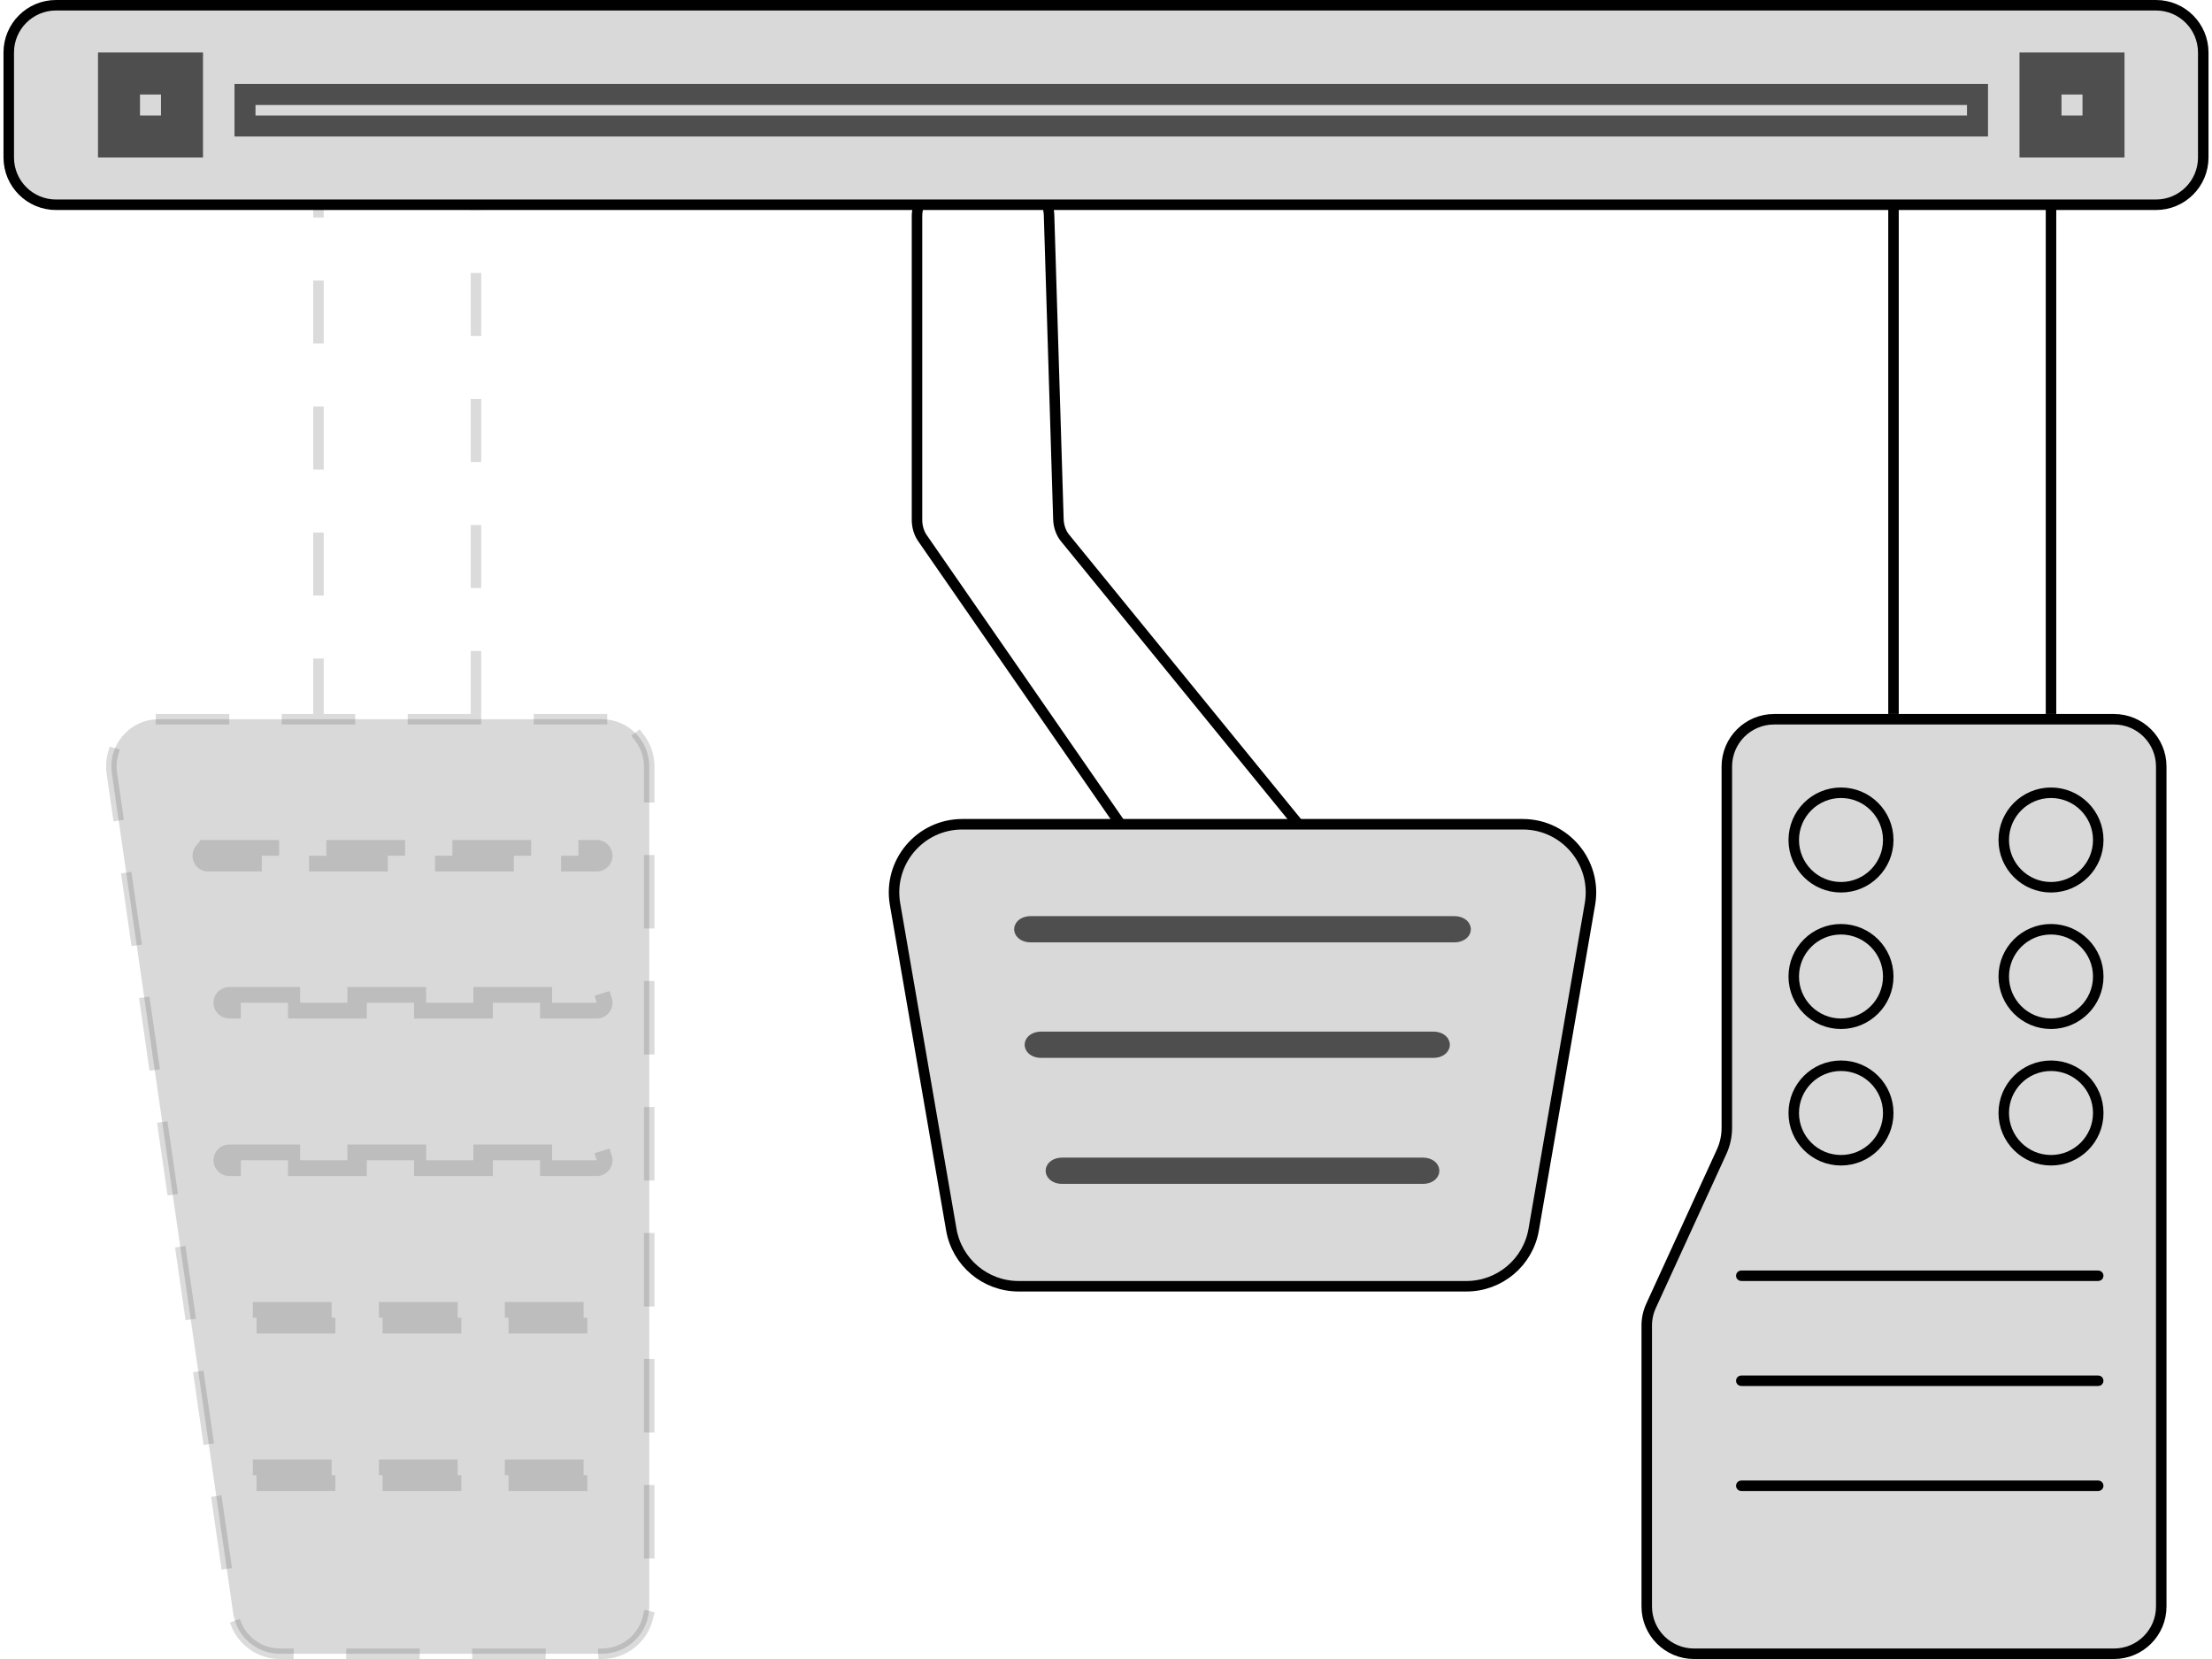 <svg width="140" height="105" viewBox="0 0 210 158" fill="none" xmlns="http://www.w3.org/2000/svg">
<g clip-path="url(#clip0_1_2)">
<path d="M195 68V20C195 18.895 194.105 18 193 18H182C180.895 18 180 18.895 180 20V68" stroke="black"/>
<path d="M127 83L101.093 51.228C100.713 50.761 100.488 50.12 100.467 49.44L99.577 20.496C99.534 19.102 98.652 18 97.578 18H89C87.895 18 87 19.164 87 20.6V49.502C87 50.145 87.183 50.764 87.513 51.242L109.5 83" stroke="black"/>
<path d="M45 68V20C45 18.895 44.105 18 43 18H32C30.895 18 30 18.895 30 20V68" stroke="#4E4E4E" stroke-opacity="0.2" stroke-linejoin="round" stroke-dasharray="6 6"/>
<path d="M168.627 68.5H201C203.485 68.5 205.5 70.515 205.5 73V153C205.5 155.485 203.485 157.5 201 157.5H181H161C158.515 157.5 156.5 155.485 156.5 153V126.241C156.5 125.594 156.639 124.955 156.909 124.367L163.627 109.7C163.957 108.981 164.127 108.2 164.127 107.409V96.35V73C164.127 70.515 166.142 68.5 168.627 68.5Z" fill="#D9D9D9" stroke="black"/>
<path d="M195 84.5C197.485 84.5 199.5 82.485 199.5 80C199.5 77.515 197.485 75.5 195 75.5C192.515 75.5 190.5 77.515 190.5 80C190.5 82.485 192.515 84.5 195 84.5Z" fill="#D9D9D9" stroke="black"/>
<path d="M175 84.5C177.485 84.5 179.5 82.485 179.5 80C179.5 77.515 177.485 75.5 175 75.5C172.515 75.5 170.5 77.515 170.5 80C170.5 82.485 172.515 84.5 175 84.5Z" fill="#D9D9D9" stroke="black"/>
<path d="M175 97.5C177.485 97.5 179.5 95.485 179.5 93C179.5 90.515 177.485 88.5 175 88.5C172.515 88.5 170.5 90.515 170.5 93C170.5 95.485 172.515 97.5 175 97.5Z" fill="#D9D9D9" stroke="black"/>
<path d="M195 97.5C197.485 97.5 199.5 95.485 199.5 93C199.5 90.515 197.485 88.5 195 88.5C192.515 88.5 190.5 90.515 190.5 93C190.5 95.485 192.515 97.5 195 97.5Z" fill="#D9D9D9" stroke="black"/>
<path d="M195 110.5C197.485 110.5 199.5 108.485 199.5 106C199.5 103.515 197.485 101.5 195 101.5C192.515 101.5 190.5 103.515 190.5 106C190.5 108.485 192.515 110.5 195 110.5Z" fill="#D9D9D9" stroke="black"/>
<path d="M175 110.5C177.485 110.5 179.5 108.485 179.5 106C179.5 103.515 177.485 101.5 175 101.5C172.515 101.5 170.5 103.515 170.5 106C170.5 108.485 172.515 110.5 175 110.5Z" fill="#D9D9D9" stroke="black"/>
<path d="M199.5 121.25H165.5C165.362 121.25 165.25 121.362 165.25 121.5C165.25 121.638 165.362 121.75 165.5 121.75H199.5C199.638 121.75 199.75 121.638 199.75 121.5C199.75 121.362 199.638 121.25 199.5 121.25Z" fill="#D9D9D9" stroke="black" stroke-width="0.5"/>
<path d="M199.5 131.25H165.5C165.362 131.25 165.25 131.362 165.25 131.5C165.25 131.638 165.362 131.75 165.5 131.75H199.5C199.638 131.75 199.75 131.638 199.75 131.5C199.75 131.362 199.638 131.25 199.5 131.25Z" fill="#D9D9D9" stroke="black" stroke-width="0.5"/>
<path d="M199.5 141.25H165.5C165.362 141.25 165.25 141.362 165.25 141.5C165.25 141.638 165.362 141.75 165.5 141.75H199.5C199.638 141.75 199.75 141.638 199.75 141.5C199.75 141.362 199.638 141.25 199.5 141.25Z" fill="#D9D9D9" stroke="black" stroke-width="0.5"/>
<path d="M57 68.5H14.774C12.033 68.5 9.928 70.93 10.32 73.643L21.876 153.643C22.196 155.857 24.093 157.5 26.33 157.5H57C59.485 157.5 61.5 155.485 61.5 153V73C61.5 70.515 59.485 68.5 57 68.5Z" fill="#D9D9D9" stroke="#4E4E4E" stroke-opacity="0.2" stroke-linecap="square" stroke-linejoin="round" stroke-dasharray="6 6"/>
<path d="M21.5 94.75H56.5C56.914 94.75 57.25 95.086 57.25 95.5C57.25 95.914 56.914 96.25 56.5 96.25H21.5C21.086 96.25 20.75 95.914 20.75 95.5C20.75 95.086 21.086 94.75 21.5 94.75Z" fill="#D9D9D9" stroke="#4E4E4E" stroke-opacity="0.2" stroke-width="1.5" stroke-linecap="square" stroke-linejoin="round" stroke-dasharray="6 6"/>
<path d="M24.5 139.75H56.5C56.914 139.75 57.25 140.086 57.25 140.5C57.25 140.914 56.914 141.25 56.5 141.25H24.5C24.086 141.25 23.75 140.914 23.75 140.5C23.75 140.086 24.086 139.75 24.5 139.75Z" fill="#D9D9D9" stroke="#4E4E4E" stroke-opacity="0.2" stroke-width="1.5" stroke-linecap="square" stroke-linejoin="round" stroke-dasharray="6 6"/>
<path d="M21.5 109.75H56.5C56.914 109.75 57.25 110.086 57.25 110.5C57.25 110.914 56.914 111.25 56.5 111.25H21.5C21.086 111.25 20.75 110.914 20.75 110.5C20.75 110.086 21.086 109.75 21.5 109.75Z" fill="#D9D9D9" stroke="#4E4E4E" stroke-opacity="0.2" stroke-width="1.5" stroke-linecap="square" stroke-linejoin="round" stroke-dasharray="6 6"/>
<path d="M24.5 124.75H56.5C56.914 124.75 57.25 125.086 57.25 125.5C57.25 125.914 56.914 126.25 56.5 126.25H24.5C24.086 126.25 23.75 125.914 23.75 125.5C23.75 125.086 24.086 124.75 24.5 124.75Z" fill="#D9D9D9" stroke="#4E4E4E" stroke-opacity="0.2" stroke-width="1.5" stroke-linecap="square" stroke-linejoin="round" stroke-dasharray="6 6"/>
<path d="M19.5 80.75H56.5C56.914 80.75 57.25 81.086 57.25 81.5C57.25 81.914 56.914 82.25 56.5 82.25H19.5C19.086 82.25 18.75 81.914 18.75 81.5C18.75 81.086 19.086 80.75 19.5 80.75Z" fill="#D9D9D9" stroke="#4E4E4E" stroke-opacity="0.2" stroke-width="1.5" stroke-linecap="square" stroke-linejoin="round" stroke-dasharray="6 6"/>
<path d="M205 0.5H5C2.515 0.5 0.5 2.515 0.5 5V15C0.5 17.485 2.515 19.5 5 19.5H205C207.485 19.5 209.5 17.485 209.5 15V5C209.5 2.515 207.485 0.5 205 0.5Z" fill="#D9D9D9" stroke="black"/>
<path d="M17 7H11V13H17V7Z" fill="#D9D9D9" stroke="#4E4E4E" stroke-width="4"/>
<path d="M200 7H194V13H200V7Z" fill="#D9D9D9" stroke="#4E4E4E" stroke-width="4"/>
<path d="M188 9H23V12H188V9Z" fill="#D9D9D9" stroke="#4E4E4E" stroke-width="2"/>
<path d="M91.314 78.5H144.686C148.719 78.5 151.778 82.133 151.091 86.107L145.733 117.107C145.195 120.224 142.491 122.5 139.328 122.5H96.672C93.509 122.5 90.805 120.224 90.267 117.107L84.909 86.107C84.222 82.133 87.281 78.5 91.314 78.5Z" fill="#D9D9D9" stroke="black"/>
<path d="M138.182 88H97.818C97.366 88 97 88.224 97 88.5C97 88.776 97.366 89 97.818 89H138.182C138.634 89 139 88.776 139 88.5C139 88.224 138.634 88 138.182 88Z" fill="#D9D9D9" stroke="#4E4E4E" stroke-width="1.5"/>
<path d="M136.199 99H98.801C98.359 99 98 99.224 98 99.5C98 99.776 98.359 100 98.801 100H136.199C136.641 100 137 99.776 137 99.5C137 99.224 136.641 99 136.199 99Z" fill="#D9D9D9" stroke="#4E4E4E" stroke-width="1.5"/>
<path d="M135.194 111H100.806C100.361 111 100 111.224 100 111.5C100 111.776 100.361 112 100.806 112H135.194C135.639 112 136 111.776 136 111.5C136 111.224 135.639 111 135.194 111Z" fill="#D9D9D9" stroke="#4E4E4E" stroke-width="1.5"/>
</g>
<defs>
<clipPath id="clip0_1_2">
<rect width="210" height="158" fill="white"/>
</clipPath>
</defs>
</svg>
